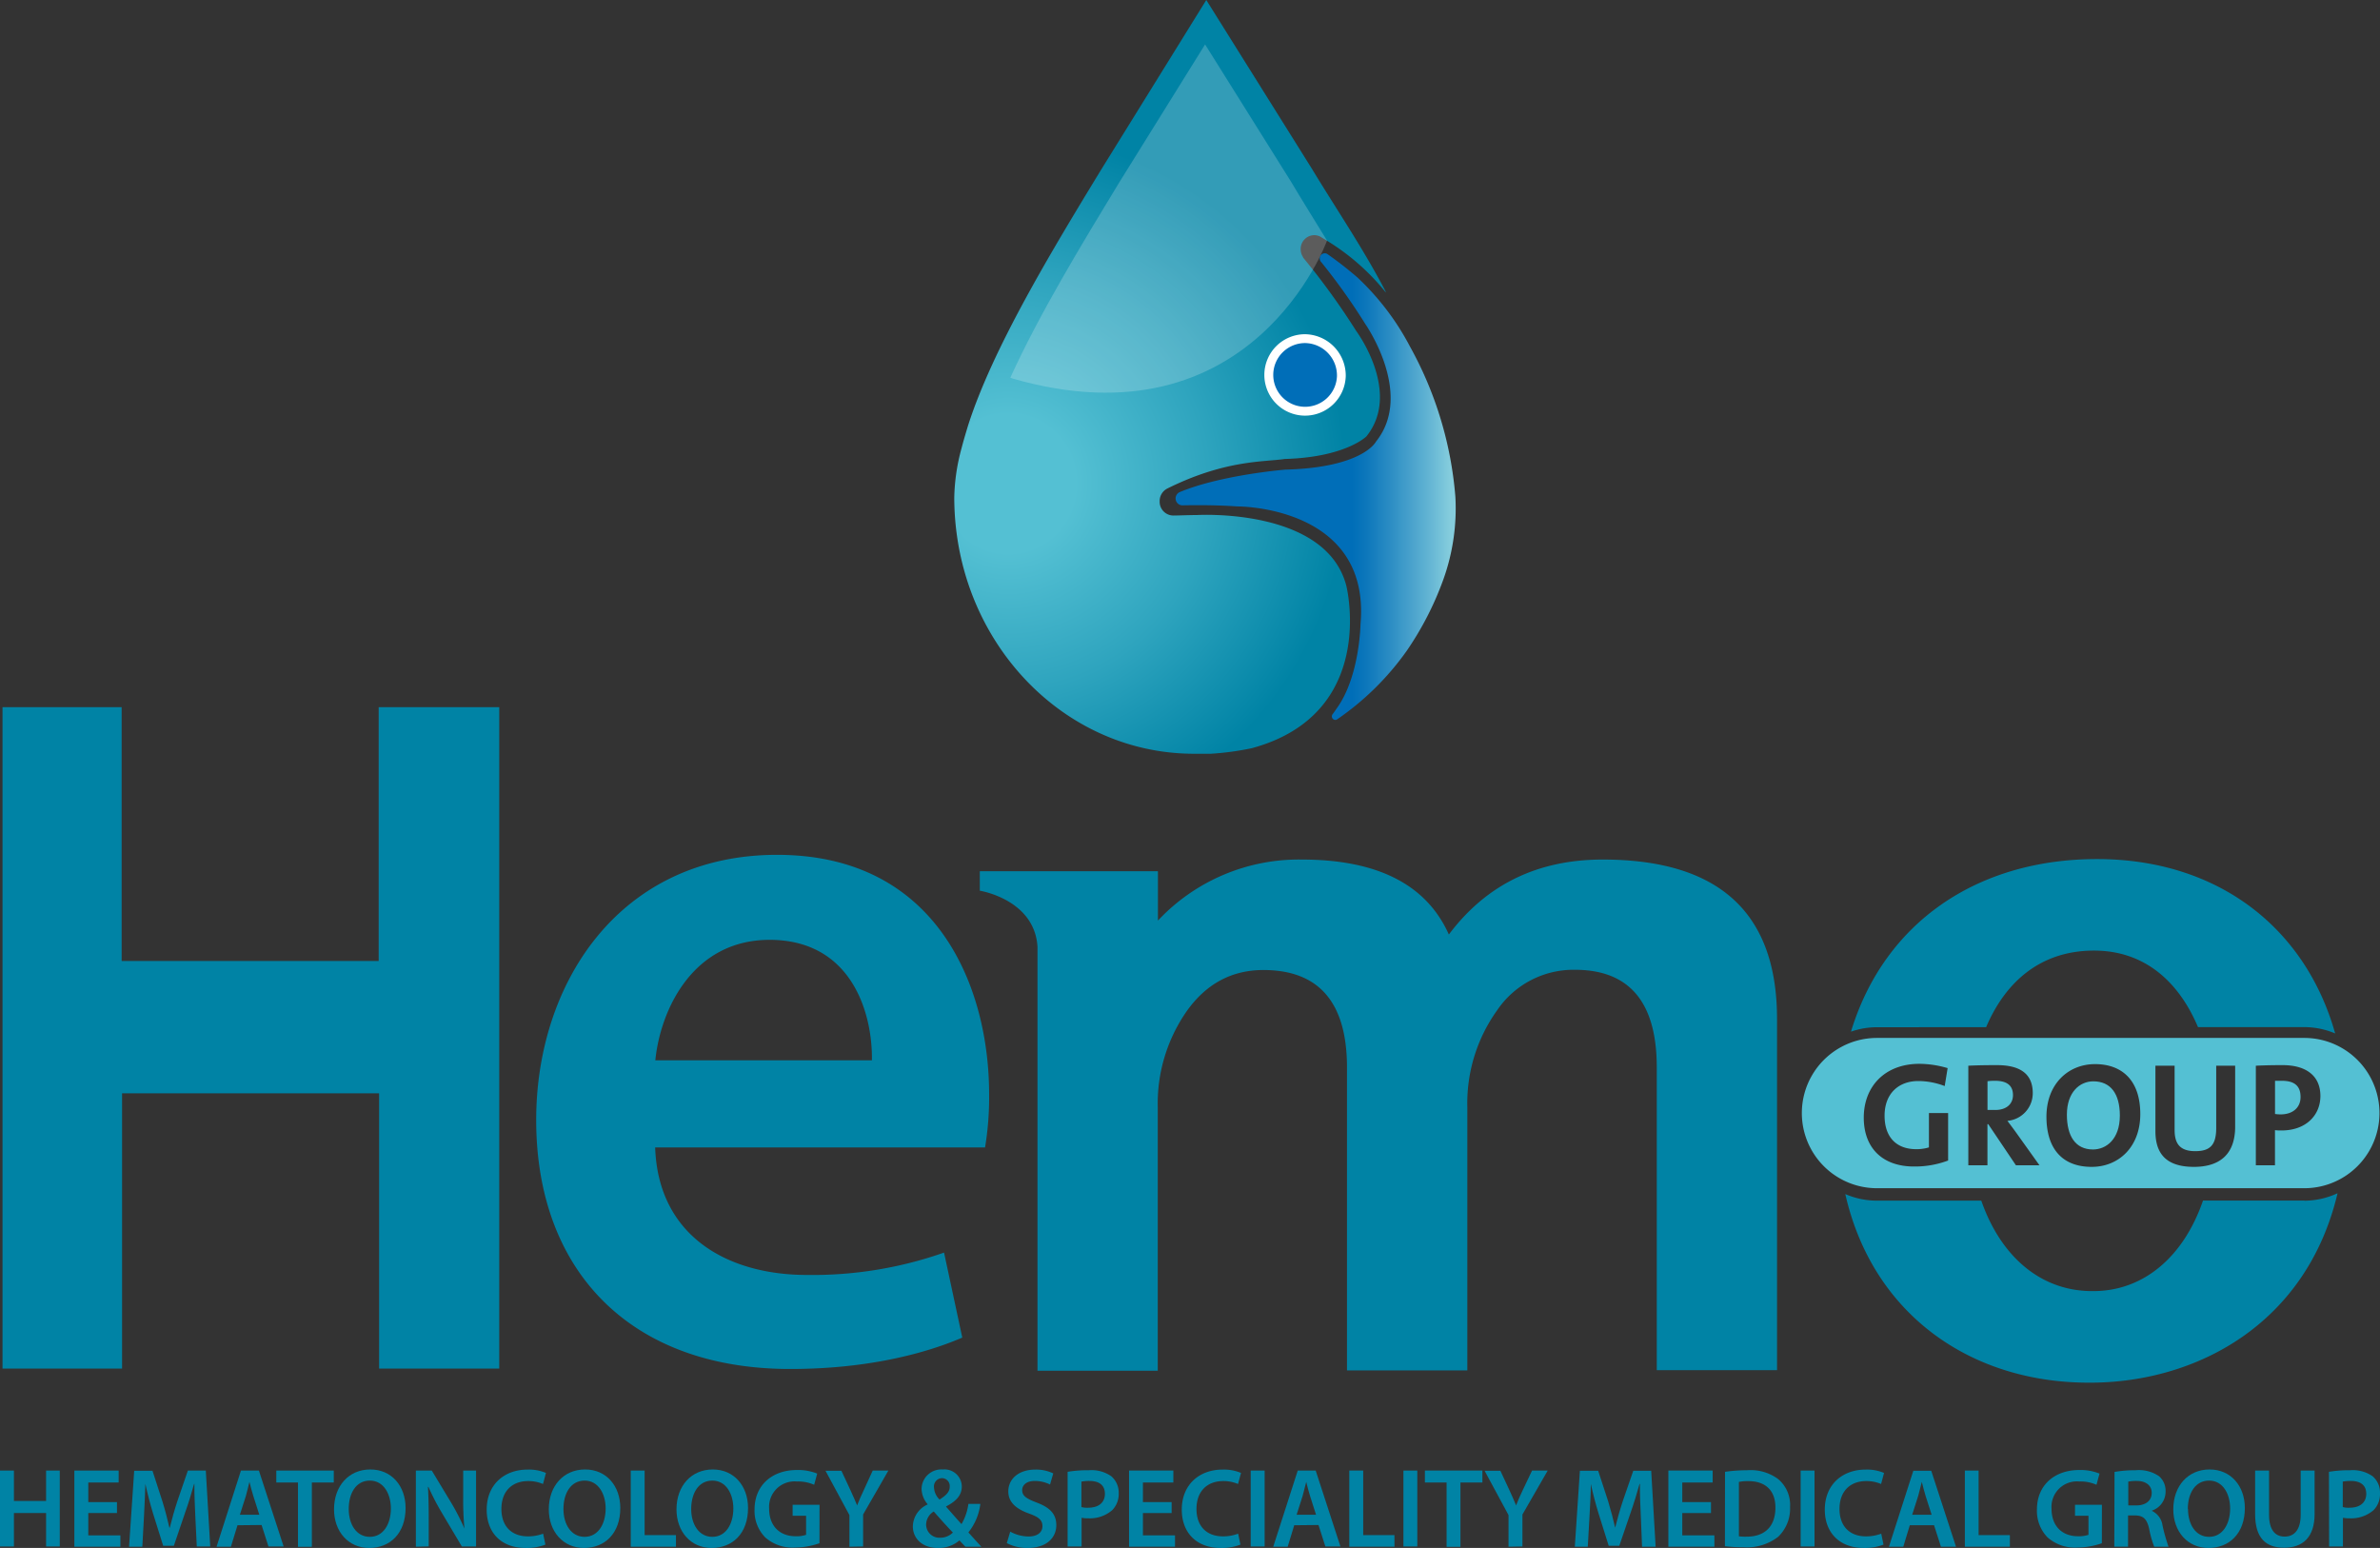 <svg xmlns="http://www.w3.org/2000/svg" xmlns:xlink="http://www.w3.org/1999/xlink" viewBox="0 0 398.15 258.95"><rect x="0" y="0" width="398.15" height="258.95" fill="#333333" stroke="none"/><defs><style>.cls-1{fill:#0083a5;}.cls-2{fill:#54c0d3;}.cls-3{fill:url(#radial-gradient);}.cls-4{fill:url(#linear-gradient);}.cls-5{fill:url(#linear-gradient-2);}.cls-6,.cls-8{fill:#fff;}.cls-7{fill:#006eb8;}.cls-8{opacity:0.2;}</style><radialGradient id="radial-gradient" cx="5318.06" cy="80.87" r="76.78" gradientTransform="matrix(-0.97, 0, 0, 1, 5327.22, 0)" gradientUnits="userSpaceOnUse"><stop offset="0.15" stop-color="#54c0d3"/><stop offset="0.45" stop-color="#2ea4be"/><stop offset="0.76" stop-color="#0083a5"/><stop offset="0.99" stop-color="#0083a5"/></radialGradient><linearGradient id="linear-gradient" x1="223.7" y1="120.34" x2="223.73" y2="120.34" gradientUnits="userSpaceOnUse"><stop offset="0" stop-color="#006eb8"/><stop offset="0.64" stop-color="#006eb8"/><stop offset="0.69" stop-color="#0c77bb"/><stop offset="0.78" stop-color="#2d8ec4"/><stop offset="0.9" stop-color="#61b3d3"/><stop offset="0.98" stop-color="#85cddd"/></linearGradient><linearGradient id="linear-gradient-2" x1="196.66" y1="81.4" x2="243.55" y2="81.4" gradientUnits="userSpaceOnUse"><stop offset="0" stop-color="#006eb8"/><stop offset="0.63" stop-color="#006eb8"/><stop offset="0.68" stop-color="#0c77bb"/><stop offset="0.77" stop-color="#2d8ec4"/><stop offset="0.9" stop-color="#61b3d3"/><stop offset="0.98" stop-color="#85cddd"/></linearGradient></defs><g id="Capa_2" data-name="Capa 2"><g id="Layer_1" data-name="Layer 1"><path class="cls-1" d="M2.33,246v5.09H7.71V246H10v12.7H7.71v-5.59H2.33v5.59H0V246Z"/><path class="cls-1" d="M19.57,253.11h-4.8v3.73h5.37v1.9h-7.7V246h7.41V248H14.77v3.28h4.8Z"/><path class="cls-1" d="M32.67,253.56c-.07-1.64-.17-3.62-.15-5.33h-.05c-.42,1.54-.95,3.26-1.52,4.86l-1.87,5.5H27.3l-1.7-5.42c-.49-1.62-.94-3.36-1.28-4.94h0c-.06,1.66-.13,3.67-.23,5.41l-.28,5.1H21.59l.86-12.7h3.06l1.66,5.11c.46,1.49.85,3,1.17,4.41h.06c.34-1.38.78-2.94,1.27-4.43L31.43,246h3l.74,12.7H32.92Z"/><path class="cls-1" d="M39.73,255.15l-1.1,3.59h-2.4L40.31,246h3l4.14,12.7H44.91l-1.15-3.59Zm3.65-1.76-1-3.13c-.25-.77-.46-1.64-.65-2.37h0c-.18.73-.39,1.62-.6,2.37l-1,3.13Z"/><path class="cls-1" d="M49.85,248H46.22V246h9.62V248H52.17v10.76H49.85Z"/><path class="cls-1" d="M67.85,252.26c0,4.26-2.6,6.69-6.09,6.69s-5.88-2.75-5.88-6.46c0-3.92,2.47-6.67,6.07-6.67S67.85,248.62,67.85,252.26Zm-9.51.17c0,2.6,1.3,4.66,3.53,4.66s3.52-2.1,3.52-4.75c0-2.4-1.19-4.66-3.52-4.66S58.34,249.81,58.34,252.43Z"/><path class="cls-1" d="M69.57,258.74V246h2.66l3.29,5.45a38.19,38.19,0,0,1,2.18,4.26h0a49.13,49.13,0,0,1-.21-5.28V246h2.15v12.7H77.26l-3.32-5.59a42.28,42.28,0,0,1-2.27-4.37h-.08c.1,1.64.13,3.32.13,5.41v4.54Z"/><path class="cls-1" d="M91.24,258.39a8.57,8.57,0,0,1-3.31.56c-4.05,0-6.51-2.52-6.51-6.41,0-4.18,2.93-6.7,6.83-6.7a7.32,7.32,0,0,1,3.08.56l-.49,1.85a6.22,6.22,0,0,0-2.5-.49c-2.59,0-4.46,1.62-4.46,4.67,0,2.81,1.63,4.58,4.44,4.58a7.21,7.21,0,0,0,2.54-.45Z"/><path class="cls-1" d="M103.77,252.26c0,4.26-2.59,6.69-6.08,6.69s-5.88-2.75-5.88-6.46c0-3.92,2.47-6.67,6.07-6.67S103.77,248.62,103.77,252.26Zm-9.51.17c0,2.6,1.31,4.66,3.54,4.66s3.52-2.1,3.52-4.75c0-2.4-1.2-4.66-3.52-4.66S94.26,249.81,94.26,252.43Z"/><path class="cls-1" d="M105.52,246h2.32V256.8h5.24v1.94h-7.56Z"/><path class="cls-1" d="M125.14,252.26c0,4.26-2.59,6.69-6.09,6.69s-5.88-2.75-5.88-6.46c0-3.92,2.48-6.67,6.07-6.67S125.14,248.62,125.14,252.26Zm-9.51.17c0,2.6,1.31,4.66,3.54,4.66s3.51-2.1,3.51-4.75c0-2.4-1.19-4.66-3.51-4.66S115.63,249.81,115.63,252.43Z"/><path class="cls-1" d="M137.09,258.16a12.63,12.63,0,0,1-4.08.72,6.92,6.92,0,0,1-5-1.7,6.32,6.32,0,0,1-1.78-4.67c0-4,2.88-6.6,7.09-6.6a8.59,8.59,0,0,1,3.39.6l-.51,1.87a6.64,6.64,0,0,0-2.9-.55,4.26,4.26,0,0,0-4.63,4.56c0,2.89,1.78,4.6,4.42,4.6a4.92,4.92,0,0,0,1.76-.24v-3.19h-2.25v-1.83h4.5Z"/><path class="cls-1" d="M142.1,258.74v-5.29l-4-7.41h2.66l1.52,3.26c.43.95.75,1.66,1.11,2.53h0c.3-.81.66-1.6,1.1-2.53L146,246h2.62l-4.23,7.35v5.35Z"/><path class="cls-1" d="M161.5,258.74c-.32-.32-.6-.64-1-1.05a5.32,5.32,0,0,1-3.59,1.26c-2.8,0-4.2-1.75-4.2-3.6a4.11,4.11,0,0,1,2.46-3.67v-.06a4.1,4.1,0,0,1-1-2.54,3.31,3.31,0,0,1,3.55-3.26,2.9,2.9,0,0,1,3.18,2.84c0,1.32-.77,2.4-2.63,3.34l0,.05c.89,1,1.88,2.15,2.58,2.91a9,9,0,0,0,1.15-3.38H164a9.41,9.41,0,0,1-2,4.77c.72.79,1.4,1.57,2.18,2.39Zm-2.09-2.37c-.78-.79-2-2.15-3.2-3.52a2.62,2.62,0,0,0-1.28,2.14,2.22,2.22,0,0,0,2.34,2.25A3,3,0,0,0,159.41,256.37Zm-3.16-7.52a3,3,0,0,0,.93,2c1.07-.68,1.7-1.27,1.7-2.15a1.32,1.32,0,0,0-1.29-1.43A1.39,1.39,0,0,0,156.25,248.85Z"/><path class="cls-1" d="M169,256.22a6.44,6.44,0,0,0,3.08.81c1.48,0,2.31-.7,2.31-1.73s-.64-1.53-2.25-2.11c-2.12-.76-3.46-1.87-3.46-3.7,0-2.09,1.74-3.65,4.52-3.65a6.63,6.63,0,0,1,3,.64l-.54,1.86a5.71,5.71,0,0,0-2.56-.6c-1.47,0-2.1.77-2.1,1.53,0,1,.74,1.43,2.44,2.09,2.22.83,3.27,1.94,3.27,3.77,0,2.05-1.55,3.82-4.82,3.82a7.29,7.29,0,0,1-3.46-.81Z"/><path class="cls-1" d="M178.6,246.21a20.64,20.64,0,0,1,3.55-.26,5.73,5.73,0,0,1,3.75,1,3.6,3.6,0,0,1,1.25,2.8,3.87,3.87,0,0,1-1.08,2.87,5.69,5.69,0,0,1-4,1.37,5.44,5.44,0,0,1-1.13-.09v4.8H178.6Zm2.31,5.9a3.69,3.69,0,0,0,1.13.11c1.74,0,2.8-.86,2.8-2.33s-1-2.15-2.59-2.15a7,7,0,0,0-1.34.11Z"/><path class="cls-1" d="M196,253.11h-4.8v3.73h5.37v1.9h-7.69V246h7.41V248h-5.09v3.28H196Z"/><path class="cls-1" d="M207.51,258.39a8.57,8.57,0,0,1-3.31.56c-4,0-6.5-2.52-6.5-6.41,0-4.18,2.93-6.7,6.82-6.7a7.38,7.38,0,0,1,3.09.56l-.5,1.85a6.13,6.13,0,0,0-2.49-.49c-2.59,0-4.46,1.62-4.46,4.67,0,2.81,1.62,4.58,4.44,4.58a7.11,7.11,0,0,0,2.53-.45Z"/><path class="cls-1" d="M211.56,246v12.7h-2.33V246Z"/><path class="cls-1" d="M216.51,255.15l-1.09,3.59H213L217.1,246h3l4.14,12.7h-2.52l-1.15-3.59Zm3.65-1.76-1-3.13c-.25-.77-.45-1.64-.64-2.37h0c-.19.73-.4,1.62-.61,2.37l-1,3.13Z"/><path class="cls-1" d="M225.72,246h2.33V256.8h5.23v1.94h-7.56Z"/><path class="cls-1" d="M237.1,246v12.7h-2.32V246Z"/><path class="cls-1" d="M242,248h-3.63V246h9.62V248h-3.67v10.76H242Z"/><path class="cls-1" d="M252.36,258.74v-5.29l-4-7.41H251l1.52,3.26c.43.95.75,1.66,1.11,2.53h0c.3-.81.66-1.6,1.1-2.53L256.3,246h2.62l-4.23,7.35v5.35Z"/><path class="cls-1" d="M274.49,253.56c-.08-1.64-.17-3.62-.15-5.33h-.06c-.42,1.54-.95,3.26-1.51,4.86l-1.88,5.5h-1.77l-1.7-5.42c-.5-1.62-.95-3.36-1.29-4.94h0c0,1.66-.13,3.67-.22,5.41l-.29,5.1h-2.17l.85-12.7h3.06l1.67,5.11c.45,1.49.85,3,1.17,4.41h0c.34-1.38.78-2.94,1.27-4.43l1.76-5.09h3l.74,12.7h-2.27Z"/><path class="cls-1" d="M286.23,253.11h-4.8v3.73h5.37v1.9h-7.7V246h7.41V248h-5.08v3.28h4.8Z"/><path class="cls-1" d="M288.58,246.21a26.35,26.35,0,0,1,3.7-.26,7.72,7.72,0,0,1,5.18,1.47,5.64,5.64,0,0,1,2,4.67,6.53,6.53,0,0,1-2,5,8.54,8.54,0,0,1-5.77,1.74,26.65,26.65,0,0,1-3.13-.17ZM290.9,257a8.2,8.2,0,0,0,1.29.06c3,0,4.82-1.66,4.82-4.88,0-2.79-1.61-4.41-4.52-4.41a7.32,7.32,0,0,0-1.59.13Z"/><path class="cls-1" d="M303.55,246v12.7h-2.32V246Z"/><path class="cls-1" d="M315.09,258.39a8.57,8.57,0,0,1-3.31.56c-4,0-6.51-2.52-6.51-6.41,0-4.18,2.93-6.7,6.83-6.7a7.32,7.32,0,0,1,3.08.56l-.49,1.85a6.22,6.22,0,0,0-2.5-.49c-2.59,0-4.46,1.62-4.46,4.67,0,2.81,1.63,4.58,4.44,4.58a7.21,7.21,0,0,0,2.54-.45Z"/><path class="cls-1" d="M319.49,255.15l-1.09,3.59H316l4.08-12.7h3l4.14,12.7h-2.52l-1.15-3.59Zm3.65-1.76-1-3.13c-.25-.77-.45-1.64-.64-2.37h0c-.19.73-.4,1.62-.61,2.37l-1,3.13Z"/><path class="cls-1" d="M328.7,246H331V256.8h5.23v1.94H328.7Z"/><path class="cls-1" d="M351.62,258.16a12.64,12.64,0,0,1-4.09.72,6.93,6.93,0,0,1-5-1.7,6.36,6.36,0,0,1-1.77-4.67c0-4,2.87-6.6,7.09-6.6a8.49,8.49,0,0,1,3.38.6l-.51,1.87a6.59,6.59,0,0,0-2.89-.55,4.26,4.26,0,0,0-4.63,4.56c0,2.89,1.77,4.6,4.42,4.6a5,5,0,0,0,1.76-.24v-3.19h-2.25v-1.83h4.5Z"/><path class="cls-1" d="M353.74,246.23a20,20,0,0,1,3.51-.28,5.94,5.94,0,0,1,3.94,1,3.21,3.21,0,0,1,1.09,2.56A3.34,3.34,0,0,1,360,252.7v.05a3.16,3.16,0,0,1,1.77,2.45,31.69,31.69,0,0,0,1,3.54h-2.39a16.69,16.69,0,0,1-.85-3c-.37-1.66-1-2.19-2.28-2.23H356v5.22h-2.3Zm2.3,5.6h1.38c1.57,0,2.54-.83,2.54-2.09s-1-2-2.48-2a7.32,7.32,0,0,0-1.44.11Z"/><path class="cls-1" d="M375.54,252.26c0,4.26-2.59,6.69-6.09,6.69s-5.88-2.75-5.88-6.46c0-3.92,2.48-6.67,6.07-6.67S375.54,248.62,375.54,252.26Zm-9.51.17c0,2.6,1.3,4.66,3.53,4.66s3.52-2.1,3.52-4.75c0-2.4-1.19-4.66-3.52-4.66S366,249.81,366,252.43Z"/><path class="cls-1" d="M379.59,246v7.41c0,2.49,1,3.64,2.61,3.64s2.68-1.15,2.68-3.64V246h2.33v7.26c0,3.92-2,5.65-5.09,5.65s-4.86-1.64-4.86-5.63V246Z"/><path class="cls-1" d="M389.61,246.21a20.64,20.64,0,0,1,3.55-.26,5.75,5.75,0,0,1,3.75,1,3.59,3.59,0,0,1,1.24,2.8,3.86,3.86,0,0,1-1.07,2.87,5.71,5.71,0,0,1-4,1.37,5.39,5.39,0,0,1-1.13-.09v4.8h-2.31Zm2.31,5.9a3.69,3.69,0,0,0,1.13.11c1.74,0,2.8-.86,2.8-2.33s-1-2.15-2.59-2.15a6.88,6.88,0,0,0-1.34.11Z"/><path class="cls-1" d="M332.26,171.83c3.14-7.39,8.94-12.81,18.05-12.81,8.74,0,14.33,5.53,17.39,12.8h17.78a13.34,13.34,0,0,1,5.17,1.06c-5-17.76-19.71-29.17-39.83-29.17s-35.64,10.67-41.17,28.87a13.25,13.25,0,0,1,4.35-.74ZM63.35,160.76h-43V118.3H.42V228.94h20V182.89h43v46.05h20.1V118.3H63.35ZM130,143c-26.41,0-40.3,21.5-40.3,44.36,0,25.23,15.75,41.65,42.5,41.65,11.85,0,21.67-2.2,28.78-5.25l-3.05-14.22A66.4,66.4,0,0,1,135,213.28c-13.21,0-24.89-6.43-25.4-21.33h55.19a51,51,0,0,0,.68-8.8C165.5,165,156.7,143,130,143Zm15.91,34.37H109.63c.85-8.47,6.27-20.15,19.13-20.15C142.65,157.24,146,169.77,145.86,177.39Zm239.63,23.47h-17c-3.22,9.35-9.89,15.14-18.35,15.14H350c-8.79,0-15.38-6-18.55-15.13H314a13.27,13.27,0,0,1-5.3-1.1c4.52,19.95,20.78,31.55,40.75,31.55h.17c17.95,0,36.27-9.9,41.43-31.69A13.33,13.33,0,0,1,385.49,200.86ZM268.12,143.79q-16.33,0-25.74,12.54-5.61-12.53-24.58-12.54A32.3,32.3,0,0,0,193.71,154v-8.26h-29.8V149s9.14,1.44,9.65,9.35v10.07l0-.06v60.94h20.12V185.2a27,27,0,0,1,4.87-16.08q4.88-6.84,12.79-6.85,14,0,14,16.34v50.64h20.13V185.2A26.68,26.68,0,0,1,250.46,169a15.43,15.43,0,0,1,13-6.77q13.71,0,13.7,16.34v50.64h20.12V170.52Q297.32,143.79,268.12,143.79Z"/><path class="cls-2" d="M336.75,183.19c0-1.6-1-2.39-3-2.39a9.06,9.06,0,0,0-1.26.07v4.81c.22,0,.67,0,1.16,0C335.57,185.73,336.75,184.74,336.75,183.19Z"/><path class="cls-2" d="M385.48,173.63l-71.48,0a12.57,12.57,0,0,0,0,25.14l71.49,0a12.57,12.57,0,1,0,0-25.14ZM325.9,194.14a15.83,15.83,0,0,1-5.7,1c-5.28,0-8.41-3.1-8.41-8.18,0-5.23,3.55-9,9.32-9a17,17,0,0,1,4.71.72l-.49,3a12.49,12.49,0,0,0-4.41-.84c-3.28,0-5.65,2.08-5.65,5.8,0,3.53,1.92,5.6,5.3,5.6a7,7,0,0,0,2.12-.3V186.2h3.21Zm11.34.79-4.63-6.88h-.13v6.88h-3.2V178.28c1.3-.07,2.86-.1,4.78-.1,3.67,0,6,1.29,6,4.69a4.64,4.64,0,0,1-4.24,4.63c.47.62.94,1.26,1.36,1.83l4,5.6Zm12.68.27c-5.08,0-7.57-3.23-7.57-8.39,0-5.5,3.67-8.8,8.13-8.8s7.57,2.66,7.57,8.36C358.05,191.87,354.43,195.2,349.92,195.2Zm24-6.73c0,4.56-2.51,6.73-6.9,6.73-5.25,0-6.44-2.86-6.44-6V178.28h3.21V189c0,2.1.69,3.57,3.45,3.57,2.47,0,3.51-1,3.51-3.87V178.28h3.17Zm7.75.64a8.71,8.71,0,0,1-1.09-.05v5.87h-3.2V178.28c1.36-.07,2.84-.1,4.46-.1,4.1,0,6.34,1.9,6.34,5.16S385.72,189.11,381.68,189.11Z"/><path class="cls-2" d="M350.19,180.89c-2.29,0-4.42,1.83-4.42,5.58,0,3.52,1.39,5.82,4.37,5.82,2.17,0,4.49-1.68,4.49-5.67C354.63,182.92,353.05,180.89,350.19,180.89Z"/><path class="cls-2" d="M381.73,180.8c-.4,0-.77,0-1.14,0v5.55a6.22,6.22,0,0,0,.94.07c2,0,3.33-1.11,3.33-2.91S383.9,180.8,381.73,180.8Z"/><path class="cls-3" d="M225.23,98s5.36,21.41-15.81,27.16a47.32,47.32,0,0,1-6.84.93h-2.84c-18.15,0-33.48-12.89-38.43-30.61a46,46,0,0,1-1.67-12.29,33.32,33.32,0,0,1,1.19-8.11c.33-1.28.72-2.59,1.15-4,4.15-12.89,13.79-28.84,22.22-42.68L201.8,0l17.71,28.3c4,6.62,8.66,13.45,12.37,20.61l-.16-.13a38.12,38.12,0,0,0-10.55-9,2.18,2.18,0,0,0-1.32-.44,2.3,2.3,0,0,0-2.26,2.34,2.37,2.37,0,0,0,.41,1.35h0l0,.06c.05.06.09.12.14.17a119.88,119.88,0,0,1,8.73,12.09c.08.11,7.63,10.29,1.72,17.65,0,0-3.47,3.49-13.66,3.78-3.46.52-9.91.12-19.58,4.91h0A2.34,2.34,0,0,0,194,83.9a2.3,2.3,0,0,0,2.26,2.34h0c.89,0,2.53-.08,4-.08C200.21,86.16,221.83,84.85,225.23,98Z"/><path class="cls-4" d="M223.73,120.33h0Z"/><path class="cls-5" d="M227.6,104.38s-.12,8.84-4,14.15c0,0-.5.74-.66.93h0a.6.6,0,0,0-.13.38.58.58,0,0,0,.57.59.51.51,0,0,0,.32-.1,46.41,46.41,0,0,0,11.61-11.43,52.34,52.34,0,0,0,6.16-12,35.15,35.15,0,0,0,2-13.79A62,62,0,0,0,235.89,58a43.51,43.51,0,0,0-8.79-11.57,61.44,61.44,0,0,0-5-3.9h0a.79.79,0,0,0-.48-.16.85.85,0,0,0-.84.86.86.86,0,0,0,.27.64,104.15,104.15,0,0,1,7.35,10.33s8.2,11.69,1.79,19.67c0,0-2.14,4.35-15.17,4.69,0,0-10.7.87-17.64,3.75h0a1.16,1.16,0,0,0,.39,2.23s4.83-.14,9.22.18C207,84.71,229.33,84.58,227.6,104.38Z"/><path class="cls-6" d="M225.13,62.91a6.81,6.81,0,1,1-6.8-7A6.92,6.92,0,0,1,225.13,62.91Z"/><path class="cls-7" d="M223.66,62.92a5.33,5.33,0,1,1-5.33-5.53A5.42,5.42,0,0,1,223.66,62.92Z"/><path class="cls-8" d="M169.42,63.33C209.59,74.89,222,40.24,222,40.24c-1-1.61-5.07-8.21-6-9.81l-14.4-23L187.2,30.58c-6.07,10-13.31,21.89-18.18,32.6Z"/></g></g></svg>